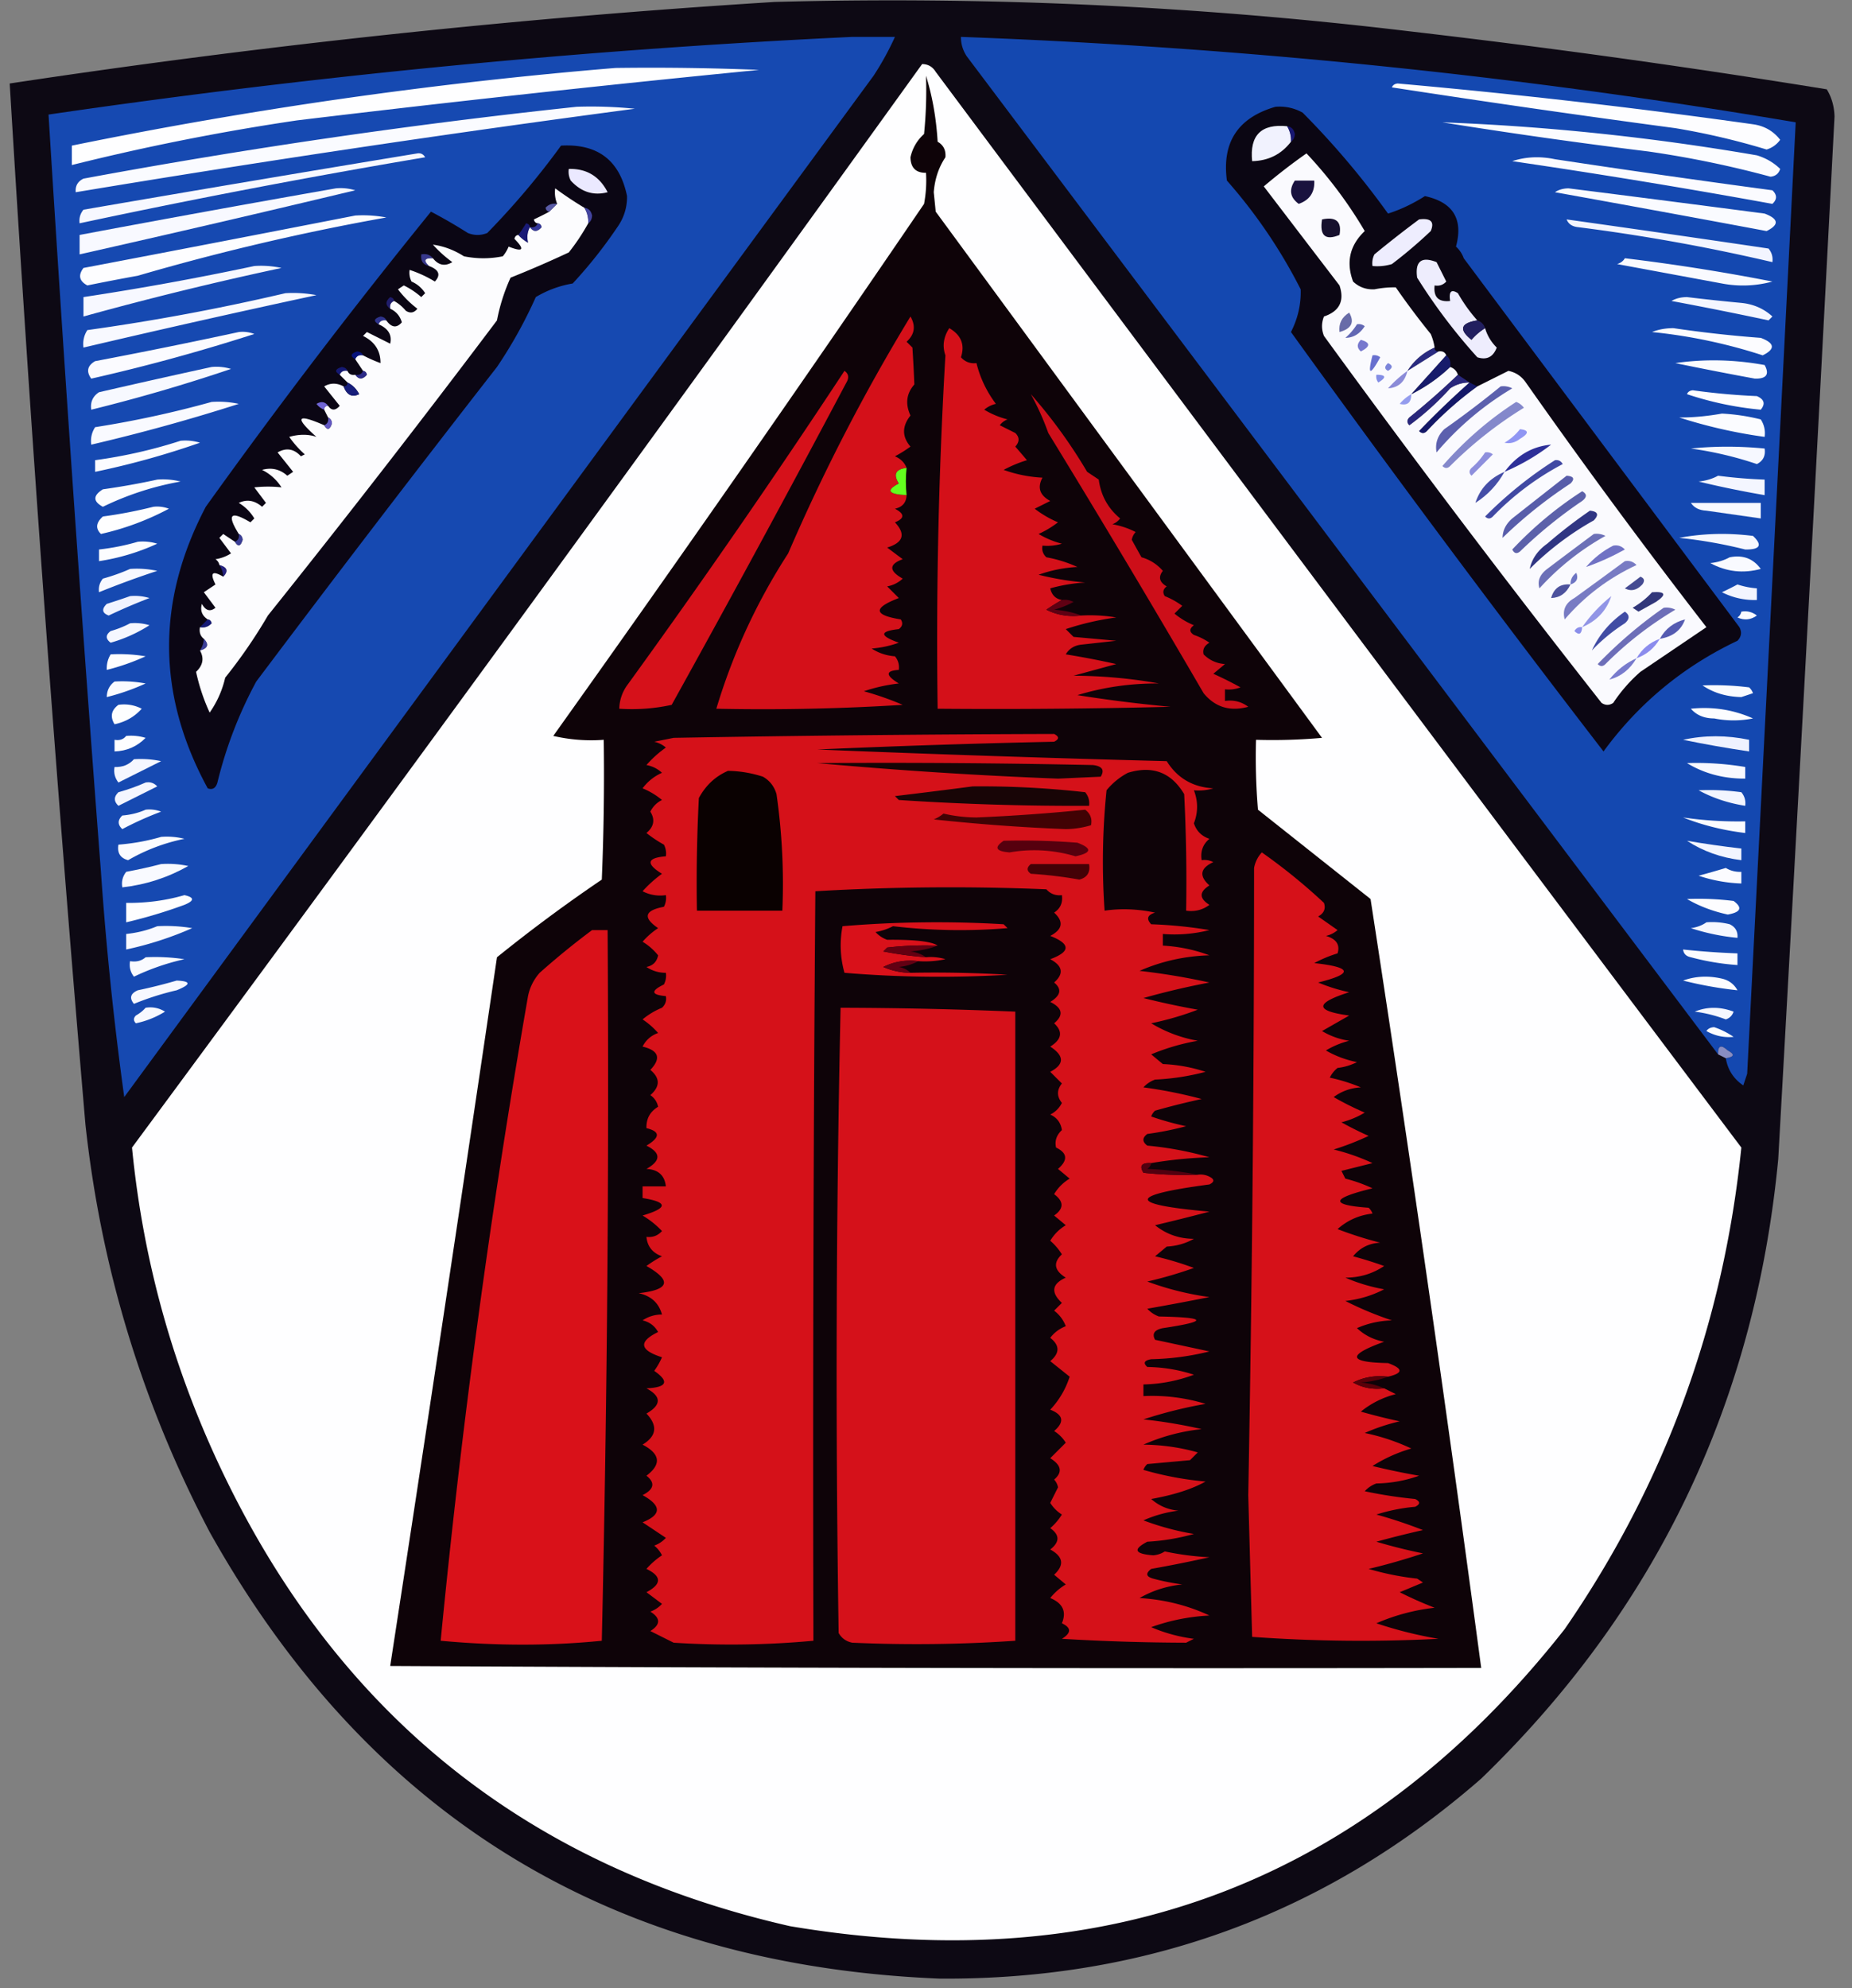 <svg xmlns="http://www.w3.org/2000/svg" width="477" height="512" style="shape-rendering:geometricPrecision;text-rendering:geometricPrecision;image-rendering:optimizeQuality;fill-rule:evenodd;clip-rule:evenodd"><rect width="100%" height="100%" fill="#808080" stroke="none"/><path style="opacity:1" fill="#0d0914" d="M199.5.5a1118.178 1118.178 0 0 1 163 7.5 2396.51 2396.51 0 0 1 108 15c1.252 2.041 1.919 4.375 2 7A63317.769 63317.769 0 0 1 458 298.5c-6.019 62.831-31.519 115.997-76.5 159.5-39.774 34.71-86.274 51.877-139.5 51.5-84.354-3.437-147.02-41.77-188-115-17.312-32.938-27.978-67.938-32-105a10642.684 10642.684 0 0 1-19.5-268 2256.979 2256.979 0 0 1 197-21z"/><path style="opacity:1" fill="#1649b1" d="M219.5 9.5h11a73.353 73.353 0 0 1-5.5 10l-193 263a853.589 853.589 0 0 1-6-58 13406.286 13406.286 0 0 1-13.5-195 2131.262 2131.262 0 0 1 207-20z"/><path style="opacity:1" fill="#1448b0" d="M444.5 272.5c2.205-.346 2.372-1.013.5-2-1.726-1.598-2.559-1.265-2.5 1A714967.792 714967.792 0 0 1 249 14.5c-1.009-1.525-1.509-3.192-1.5-5a1654.616 1654.616 0 0 1 215 22c-4.151 81.664-8.317 163.33-12.5 245l-1 3c-2.519-1.711-4.019-4.045-4.5-7z"/><path style="opacity:1" fill="#fefeff" d="M237.5 16.5c1.517.01 2.684.677 3.5 2a83566.856 83566.856 0 0 0 207.5 277c-4.628 45.401-19.795 86.734-45.5 124-51.009 64.797-117.509 90.297-199.5 76.5C136.481 480.75 87.98 442.25 58 380.5c-13.094-26.943-21.094-55.276-24-85a27046.464 27046.464 0 0 0 203.5-279zM158.5 17.5c12.338-.166 24.671 0 37 .5a5407.168 5407.168 0 0 0-119 13 602.133 602.133 0 0 0-58 11.5v-5a1188.351 1188.351 0 0 1 140-20z"/><path style="opacity:1" fill="#0e0308" d="M238.5 19.5c1.637 5.274 2.637 10.94 3 17 1.491.848 2.158 2.181 2 4-1.739 2.61-2.739 5.61-3 9l.5 5L340.5 190c-5.657.499-11.324.666-17 .5-.166 6.009.001 12.009.5 18l29 23a10092.505 10092.505 0 0 1 28.5 198c-93.667.167-187.334 0-281-.5A29944.74 29944.74 0 0 0 128 246.5a399.943 399.943 0 0 1 27-20c.5-11.995.667-23.995.5-36a43.117 43.117 0 0 1-13-1 7697.363 7697.363 0 0 0 95.5-137c.497-2.646.664-5.313.5-8-2.621.023-3.955-1.31-4-4 .53-2.365 1.697-4.365 3.5-6 .499-4.989.666-9.989.5-15z"/><path style="opacity:1" fill="#fdfdff" d="M358.5 22.5c.235-.597.735-.93 1.5-1A1799.237 1799.237 0 0 1 451.5 32c2.92.408 5.254 1.742 7 4-.899 1.236-2.066 2.07-3.5 2.5a185.598 185.598 0 0 0-23.5-5.5 3639.616 3639.616 0 0 1-73-10.5z"/><path style="opacity:1" fill="#fafbff" d="M148.5 27.5c5.011-.166 10.011 0 15 .5a4406.761 4406.761 0 0 0-144 21.5c-.14-1.624.527-2.79 2-3.5a1665.188 1665.188 0 0 1 127-18.5z"/><path style="opacity:1" fill="#0b0613" d="M328.5 27.5c2.489-.202 4.823.298 7 1.5a214.327 214.327 0 0 1 22 26c3.235-1.03 6.401-2.53 9.5-4.5 7.253 1.575 9.919 5.908 8 13a7.292 7.292 0 0 1 2 3 210563.27 210563.27 0 0 0 71 95c.684 1.284.517 2.451-.5 3.5-13.93 6.6-25.43 16.1-34.5 28.5a4224.847 4224.847 0 0 1-80.5-108c1.787-3.511 2.621-7.178 2.5-11a133.797 133.797 0 0 0-19-28c-1.313-9.866 2.853-16.2 12.5-19z"/><path style="opacity:1" fill="#fbfcff" d="M371.5 31.5c26.979 1.015 53.979 3.848 81 8.5 2.347.712 4.347 1.879 6 3.5-.387 1.22-1.22 1.886-2.5 2a263.986 263.986 0 0 0-31.5-6.5 1447.514 1447.514 0 0 1-53-7.5z"/><path style="opacity:1" fill="#f1f2fe" d="M331.5 32.5c.734 1.208 1.067 2.541 1 4-2.483 3.241-5.816 4.908-10 5-.667-6.667 2.333-9.667 9-9z"/><path style="opacity:.541" fill="#2426c2" d="M331.5 32.5c1.086.12 1.753.787 2 2-.043.916-.376 1.583-1 2 .067-1.459-.266-2.792-1-4z"/><path style="opacity:1" fill="#0b0614" d="M144.5 37.5c9.453-.54 15.12 3.793 17 13 .034 2.933-.799 5.6-2.5 8A119.853 119.853 0 0 1 147.5 73a27.188 27.188 0 0 0-9.5 3.5 117.971 117.971 0 0 1-10 18 5745.209 5745.209 0 0 0-62 81 108.455 108.455 0 0 0-10 26c-.423 1.456-1.256 1.956-2.5 1.5-13.096-24.034-13.262-48.2-.5-72.5a1595.917 1595.917 0 0 1 58-76 133.86 133.86 0 0 1 9.5 5.5c1.667.667 3.333.667 5 0a201.205 201.205 0 0 0 19-22.5z"/><path style="opacity:1" fill="#fafafe" d="M369.5 89.5c-2.932 1.3-5.266 3.3-7 6 2.675-1.67 5.341-3.337 8-5 .992-.172 1.658.162 2 1a2744.64 2744.64 0 0 1-9 10 41.16 41.16 0 0 0 10-7c1 .333 1.667 1 2 2a197.79 197.79 0 0 1-12.5 11c-.667.667-.667 1.333 0 2a70.588 70.588 0 0 0 10.5-9.5c1.525-1.009 3.192-1.509 5-1.5a224.346 224.346 0 0 0-13 12.5c.667.667 1.333.667 2 0 4.03-4.321 8.363-8.154 13-11.5l8-4c1.883.376 3.383 1.376 4.5 3a1691.95 1691.95 0 0 0 46.5 63l-17 11.5a39.806 39.806 0 0 0-7 8c-1 .667-2 .667-3 0A3153.51 3153.51 0 0 1 341 86.5c-.667-1.667-.667-3.333 0-5 4.001-1.348 5.334-4.015 4-8-6.525-8.52-13.025-17.02-19.5-25.5a149.966 149.966 0 0 1 11-8.5 112.217 112.217 0 0 1 15 20c-3.857 3.665-4.857 7.998-3 13 1.521 1.437 3.355 2.104 5.5 2 1.896-.37 3.729-.537 5.5-.5 2.87 4.141 5.87 8.141 9 12a14.102 14.102 0 0 1 1 3.5z"/><path style="opacity:1" fill="#fbfbff" d="M389.5 41.5c3.476-1.143 7.142-1.31 11-.5a3223.754 3223.754 0 0 0 56 8c1.231 1.183 1.231 2.35 0 3.5a1960.12 1960.12 0 0 0-67-11z"/><path style="opacity:1" fill="#f7f8ff" d="M107.5 39.5c.876-.13 1.543.203 2 1a2093.898 2093.898 0 0 0-89 17c-.17-1.322.163-2.489 1-3.5 28.776-4.962 57.443-9.796 86-14.5z"/><path style="opacity:1" fill="#ebe9ff" d="M146.5 43.5c4.56-.117 7.894 1.883 10 6-3.643.949-6.81-.051-9.5-3a4.934 4.934 0 0 1-.5-3z"/><path style="opacity:1" fill="#19123e" d="M333.5 46.5h5c.165 3.004-1.168 5.004-4 6-2.239-1.633-2.572-3.633-1-6z"/><path style="opacity:1" fill="#fcfcfe" d="M150.5 53.5c.734 1.208 1.067 2.541 1 4a54.199 54.199 0 0 1-5 7.5 273.959 273.959 0 0 1-15 6.5 48.43 48.43 0 0 0-3.5 11 3231.36 3231.36 0 0 1-59 76 131.755 131.755 0 0 1-11 16 25.473 25.473 0 0 1-4 9 50.44 50.44 0 0 1-3.5-10.5c1.786-1.683 2.119-3.516 1-5.5 2.052-.553 2.385-1.553 1-3-.904-.709-1.237-1.709-1-3 1.175.219 2.175-.114 3-1-.124-.607-.457-.94-1-1-1.484-.973-1.984-2.307-1.5-4 .965 1.76 2.132 2.094 3.5 1l-3-4 3-2c-1.504-3.006-.837-3.672 2-2 1.385-1.447 1.052-2.447-1-3-.11-.617-.444-1.117-1-1.5a10.256 10.256 0 0 0 4-1.5l-3-4 1-1c1.018.693 2.018 1.359 3 2 .802 1.385 1.469 1.218 2-.5-.07-.765-.403-1.265-1-1.5-3.146-5.07-2.146-6.07 3-3l1-1c-1-1.667-2.333-3-4-4 2.088-.989 4.088-.656 6 1l1-1-3-4c2.413-.254 4.746-.254 7 0a12.374 12.374 0 0 0-5-4.5c2.438-.682 4.605-.182 6.5 1.5l1.5-1-4-5c2.224-1.28 4.224-.947 6 1l1-.5a25.501 25.501 0 0 1-4-4.5c2.558-.725 4.892-.725 7 0-5.729-5.095-5.062-6.095 2-3 .802 1.385 1.469 1.218 2-.5-.07-.765-.403-1.265-1-1.5l-1-2c0-.667.333-1 1-1 .886 1.276 1.886 1.276 3 0l-4-5c1.595-.934 3.261-.934 5 0 .822 2.228 2.155 2.895 4 2-.688-1.355-1.688-2.355-3-3l-2-2c.342-.838 1.008-1.172 2-1 .342.838 1.008 1.172 2 1 .886 1.276 1.886 1.276 3 0-.124-.607-.457-.94-1-1l-2-3c.342-.838 1.008-1.172 2-1a36.213 36.213 0 0 0 4.5 2c.027-3.171-1.473-5.504-4.5-7l1-1 6 3c.516-2.233-.484-3.9-3-5 .342-.838 1.008-1.172 2-1 1.329 1.877 2.662 2.044 4 .5-.478-1.642-1.478-2.81-3-3.5-.172-.992.162-1.658 1-2a10.51 10.51 0 0 1 3 2.5c1.135.75 2.135.583 3-.5a25.962 25.962 0 0 1-5-5l1.5-1a19.933 19.933 0 0 1 4.5 3l1-1c-.847-1.345-2.013-2.345-3.5-3a4.934 4.934 0 0 1-.5-3 30.748 30.748 0 0 1 6.5 3c1.585-1.701 1.085-3.035-1.5-4-1.531-1.424-1.198-2.091 1-2 1.436 1.819 3.103 2.152 5 1a31.83 31.83 0 0 1-5-4.5c2.775.374 5.442 1.374 8 3 3.333.667 6.667.667 10 0a9.457 9.457 0 0 0 1.5-2.5c3.757 1.482 4.257.816 1.5-2 .124-.607.457-.94 1-1 .672.767 1.505 1.434 2.5 2-.331-1.519-.164-2.852.5-4 .886 1.276 1.886 1.276 3 0-.124-.607-.457-.94-1-1-.543-.06-.876-.393-1-1a70.915 70.915 0 0 0 4-2l2-2c-.528-1.347-.695-2.68-.5-4a94.537 94.537 0 0 0 7.5 5z"/><path style="opacity:1" fill="#f8f9ff" d="M86.5 48.5c1.7-.16 3.366.007 5 .5a5500.468 5500.468 0 0 1-71 16.5v-5a5550.217 5550.217 0 0 1 66-12z"/><path style="opacity:1" fill="#fafbff" d="M400.5 49.5c.949-.652 2.115-.986 3.5-1a10445.22 10445.22 0 0 1 50.5 6.5c3.632 1.373 3.799 2.873.5 4.5a7776.57 7776.57 0 0 0-54.5-10z"/><path style="opacity:.678" fill="#7e83ee" d="m143.5 52.5-2 2c-.543-.06-.876-.393-1-1 .825-.886 1.825-1.219 3-1z"/><path style="opacity:1" fill="#fdfdff" d="M91.5 55.5a32.437 32.437 0 0 1 8 .5 612.074 612.074 0 0 0-64 15c-4.358.788-8.69 1.622-13 2.5-2.096-1.12-2.43-2.62-1-4.5a14234.32 14234.32 0 0 0 70-13.5z"/><path style="opacity:.678" fill="#5e62e2" d="M150.5 53.5c1.086.12 1.753.787 2 2-.043.916-.376 1.583-1 2 .067-1.459-.266-2.792-1-4z"/><path style="opacity:1" fill="#16102d" d="M340.5 56.5c3.638-.763 5.138.57 4.5 4-3.669 1.51-5.169.176-4.5-4z"/><path style="opacity:1" fill="#eeedfe" d="M365.5 56.5c3.023-.395 4.023.605 3 3a120.659 120.659 0 0 1-10 8.5c-1.634.493-3.301.66-5 .5a4.934 4.934 0 0 1 .5-3c3.812-3.14 7.645-6.14 11.5-9z"/><path style="opacity:.635" fill="#4c54e4" d="M138.5 57.5c.543.06.876.393 1 1-1.114 1.276-2.114 1.276-3 0 .992.172 1.658-.162 2-1z"/><path style="opacity:1" fill="#f3f5ff" d="M403.5 56.5a7058.418 7058.418 0 0 1 52 7.5c.837 1.011 1.17 2.178 1 3.5a490.284 490.284 0 0 0-50-9c-1.53-.14-2.53-.806-3-2z"/><path style="opacity:.584" fill="#232abd" d="M136.5 58.5c-.664 1.148-.831 2.481-.5 4-.995-.566-1.828-1.233-2.5-2a44.293 44.293 0 0 0 2-3c.607.124.94.457 1 1z"/><path style="opacity:.635" fill="#5256d2" d="M111.5 66.5c-2.198-.091-2.531.576-1 2-1.548-.321-2.215-1.321-2-3 1.291-.237 2.291.096 3 1z"/><path style="opacity:1" fill="#f9faff" d="M418.5 66.5a522.96 522.96 0 0 1 38 6 28.725 28.725 0 0 1-13 .5l-27-5c.916-.278 1.582-.778 2-1.5z"/><path style="opacity:1" fill="#f7f8ff" d="M65.5 68.5c2.357-.163 4.69.003 7 .5a880.092 880.092 0 0 0-51 12.5v-5a754.272 754.272 0 0 0 44-8z"/><path style="opacity:1" fill="#f8f9ff" d="M73.5 75.5a32.437 32.437 0 0 1 8 .5 3204.628 3204.628 0 0 0-60 13.5c-.213-1.644.12-3.144 1-4.5a564.878 564.878 0 0 0 51-9.5z"/><path style="opacity:1" fill="#eeedfd" d="M380.5 82.5c-4.313.7-4.813 2.367-1.5 5a14.694 14.694 0 0 1 3.5-3c.548 1.894 1.548 3.56 3 5-.927 2.446-2.594 3.279-5 2.5A146.087 146.087 0 0 1 365 71.5c-.581-4.206 1.086-5.54 5-4l2.5 5c-.825.886-1.825 1.219-3 1-.333 3 1 4.333 4 4-.381-2.442.286-3.109 2-2a39.718 39.718 0 0 0 5 7z"/><path style="opacity:.627" fill="#2e2ca0" d="M101.5 77.5c-.838.342-1.172 1.008-1 2-1.276-.886-1.276-1.886 0-3 .607.124.94.457 1 1z"/><path style="opacity:1" fill="#f4f6ff" d="M430.5 77.5c1.122-.656 2.455-.99 4-1a498.21 498.21 0 0 0 14 1.5c3.136.315 5.803 1.482 8 3.5l-1 1a1003.023 1003.023 0 0 0-25-5z"/><path style="opacity:.584" fill="#4755e2" d="M99.5 82.5c-.992-.172-1.658.162-2 1-1.385-.802-1.218-1.469.5-2 .765.07 1.265.403 1.5 1z"/><path style="opacity:.741" fill="#353a8a" d="M347.5 80.5c1.435 2.472.601 4.138-2.5 5-.249-2.168.584-3.835 2.5-5z"/><path style="opacity:.675" fill="#1a2290" d="M349.5 83.5a2.427 2.427 0 0 1 2 .5c-1.266 1.983-2.932 2.983-5 3a14.696 14.696 0 0 0 3-3.5z"/><path style="opacity:1" fill="#221f5f" d="M380.5 82.5c1 .333 1.667 1 2 2a14.694 14.694 0 0 0-3.5 3c-3.313-2.633-2.813-4.3 1.5-5z"/><path style="opacity:1" fill="#d41019" d="M233.5 120.5c-2.817.301-3.484 1.634-2 4-3.422 1.78-2.756 2.78 2 3-.074 1.911-1.074 3.078-3 3.5 2.528 1.316 2.528 2.483 0 3.5 2.838 3.051 2.171 5.218-2 6.5l4 3c-3.582 1.316-3.582 2.983 0 5-1.123 1.044-2.456 1.71-4 2l3 3c-6.7 2.552-6.533 4.385.5 5.5.617.949.451 1.782-.5 2.5-5.018.544-5.018 1.711 0 3.5a26.724 26.724 0 0 1-7 1.5c1.785 1.163 3.785 1.83 6 2 .837 1.011 1.17 2.178 1 3.5-3.47.21-3.47 1.377 0 3.5a43.073 43.073 0 0 0-9 2 78.511 78.511 0 0 1 10 3.5 576.95 576.95 0 0 1-48 1c4.246-14.162 10.412-27.495 18.5-40a493.93 493.93 0 0 1 31.5-61c1.41 2.45 1.076 4.616-1 6.5l1.5 1.5c.215 3.303.382 6.47.5 9.5-2.048 2.328-2.382 4.995-1 8-2.199 2.78-2.199 5.447 0 8a32.065 32.065 0 0 1-4 2.5c1.493.641 2.493 1.641 3 3zM273.5 154.5a51.22 51.22 0 0 0-4 2.5c2.778 1.392 5.778 1.892 9 1.5a40.914 40.914 0 0 1 9 .5 70.181 70.181 0 0 0-13 3l2 2 11 1-9 1c-1.786.196-3.119 1.029-4 2.5 4.37.703 8.704 1.536 13 2.5l-11 3c7.5.035 14.834.702 22 2-7.243-.057-14.243.943-21 3a371.222 371.222 0 0 0 24 3c-19.997.5-39.997.667-60 .5-.427-30.392.239-60.726 2-91-.833-2.381-.5-4.714 1-7 3.06 1.778 4.06 4.278 3 7.5 1.063 1.188 2.397 1.688 4 1.5.932 3.79 2.599 7.29 5 10.5a6.802 6.802 0 0 0-3 1.5 22.226 22.226 0 0 0 6 2.5 4.457 4.457 0 0 0-2 1.5l4 2c1.115 1.098 1.115 2.265 0 3.5a604.676 604.676 0 0 1 3 3.5 32.448 32.448 0 0 0-6 2.5 34.78 34.78 0 0 0 10 2c-1.376 2.54-.71 4.54 2 6l-4 2a26.948 26.948 0 0 0 6 3.5 25.866 25.866 0 0 1-5 3 22.226 22.226 0 0 0 6 2.5 12.93 12.93 0 0 1-5 .5c-.219 1.175.114 2.175 1 3a34.007 34.007 0 0 1 8 2.5 34.78 34.78 0 0 0-10 2 74.513 74.513 0 0 0 12 2 42.769 42.769 0 0 0-9 1.5c.379 1.713 1.379 2.713 3 3z"/><path style="opacity:1" fill="#fcfcff" d="M425.5 85.5c1.634-.661 3.467-.994 5.5-1a311.638 311.638 0 0 0 22.5 2.5c3.632 1.373 3.799 2.873.5 4.5a135.937 135.937 0 0 0-28.5-6z"/><path style="opacity:1" fill="#fbfbff" d="M61.5 85.5a8.434 8.434 0 0 1 4 .5 486.875 486.875 0 0 1-42 11.5c-1.33-1.847-.997-3.347 1-4.5a1512.54 1512.54 0 0 0 37-7.5z"/><path style="opacity:.675" fill="#393ab6" d="M350.5 87.5c2.512.716 2.512 1.716 0 3-1.062-.925-1.062-1.925 0-3z"/><path style="opacity:.541" fill="#454bde" d="M369.5 89.5c0 .667.333 1 1 1-2.659 1.663-5.325 3.33-8 5 1.734-2.7 4.068-4.7 7-6z"/><path style="opacity:.502" fill="#0521e2" d="M93.5 91.5c-.992-.172-1.658.162-2 1-1.385-.802-1.218-1.469.5-2 .765.07 1.265.403 1.5 1z"/><path style="opacity:1" fill="#fbfcff" d="M431.5 93.5c7.524-1.09 15.19-.924 23 .5 1.298 2.395.465 3.562-2.5 3.5a915.652 915.652 0 0 1-20.5-4z"/><path style="opacity:.675" fill="#232fb7" d="M353.5 91.5a2.427 2.427 0 0 1 2 .5c-2.648 4.832-3.315 4.666-2-.5z"/><path style="opacity:1" fill="#f7f9ff" d="M54.5 94.5c1.7-.16 3.366.007 5 .5a444.144 444.144 0 0 1-36 10.5c-.273-1.951.393-3.451 2-4.5a2483.25 2483.25 0 0 1 29-6.5z"/><path style="opacity:.541" fill="#1222ba" d="M357.5 93.5c1.273.577 1.273 1.243 0 2-.963-.47-.963-1.136 0-2z"/><path style="opacity:.541" fill="#1f29c5" d="M89.5 95.5c-.992-.172-1.658.162-2 1-1.385-.802-1.218-1.469.5-2 .765.07 1.265.403 1.5 1z"/><path style="opacity:1" fill="#d6111a" d="M217.5 95.5c1.073.75 1.24 1.75.5 3a4994.155 4994.155 0 0 1-45 83c-4.401.967-8.901 1.3-13.5 1a10.776 10.776 0 0 1 2-6 2197.28 2197.28 0 0 0 56-81z"/><path style="opacity:.584" fill="#4345da" d="M93.5 95.5c.543.06.876.393 1 1-1.114 1.276-2.114 1.276-3 0 .992.172 1.658-.162 2-1z"/><path style="opacity:.541" fill="#1e31cf" d="M354.5 96.5c2.501.01 2.668.678.5 2a2.429 2.429 0 0 1-.5-2z"/><path style="opacity:.808" fill="#1b2180" d="M372.5 91.5c.904.709 1.237 1.709 1 3a41.16 41.16 0 0 1-10 7 2744.64 2744.64 0 0 0 9-10z"/><path style="opacity:.894" fill="#192187" d="M89.5 98.5c1.312.645 2.312 1.645 3 3-1.845.895-3.178.228-4-2 .667 0 1-.333 1-1z"/><path style="opacity:.541" fill="#2e2eb8" d="M362.5 95.5c-.648 2.823-2.314 4.323-5 4.5a31.418 31.418 0 0 1 5-4.5z"/><path style="opacity:1" fill="#fefeff" d="M434.5 101.5c.235-.597.735-.93 1.5-1a171.862 171.862 0 0 0 16.5 1.5c1.905.826 2.239 1.993 1 3.5a84.296 84.296 0 0 1-19-4z"/><path style="opacity:.997" fill="#cd0e19" d="M265.5 101.5a130.454 130.454 0 0 1 14.5 20l3 2c.531 4.062 2.364 7.396 5.5 10a4.457 4.457 0 0 1-2 1.5 20.64 20.64 0 0 1 6 2 3.943 3.943 0 0 0-1 2c.817 1.49 1.65 2.99 2.5 4.5a11.142 11.142 0 0 1 5.5 3.5c-1.227 1.587-.894 2.921 1 4-.951.718-1.117 1.551-.5 2.5a20.532 20.532 0 0 1 4.5 2.5l-2 2a18.924 18.924 0 0 0 5 3c-1.211.893-1.211 1.726 0 2.5a15.69 15.69 0 0 1 4 2c-1.311.758-1.811 1.758-1.5 3 1.491 1.504 3.324 2.337 5.5 2.5l-3 2.5a90.622 90.622 0 0 1 7 3.5 8.43 8.43 0 0 1-4 .5v3c2.25-.319 4.25.181 6 1.5-4.698 1.279-8.531.112-11.5-3.5a3491.783 3491.783 0 0 0-40-67 68.206 68.206 0 0 0-4.5-10z"/><path style="opacity:1" fill="#f9faff" d="M54.5 103.5c2.357-.163 4.69.003 7 .5a488.213 488.213 0 0 1-38 10.5c-.213-1.644.12-3.144 1-4.5a265.287 265.287 0 0 0 30-6.5z"/><path style="opacity:.914" fill="#796de6" d="M84.5 104.5c-.667 0-1 .333-1 1-.79-.283-1.456-.783-2-1.5 1.25-.74 2.25-.573 3 .5z"/><path style="opacity:.635" fill="#5a67e5" d="M363.5 101.5c-.011 2.186-1.011 3.019-3 2.5a10.515 10.515 0 0 1 3-2.5z"/><path style="opacity:.675" fill="#3738af" d="m375.5 96.5 3 2c-1.808-.009-3.475.491-5 1.5a70.588 70.588 0 0 1-10.5 9.5c-.667-.667-.667-1.333 0-2a197.79 197.79 0 0 0 12.5-11z"/><path style="opacity:.541" fill="#1d27b0" d="m378.5 98.5 2 1c-4.637 3.346-8.97 7.179-13 11.5-.667.667-1.333.667-2 0a224.346 224.346 0 0 1 13-12.5z"/><path style="opacity:1" fill="#fbfcff" d="M432.5 107.5c3.446.024 7.112-.31 11-1 3.382.176 6.715.676 10 1.5.88 1.356 1.214 2.856 1 4.5a128.373 128.373 0 0 1-22-5z"/><path style="opacity:.773" fill="#7b70f3" d="M84.5 107.5c.597.235.93.735 1 1.5-.531 1.718-1.198 1.885-2 .5.838-.342 1.172-1.008 1-2z"/><path style="opacity:.741" fill="#252a92" d="M386.5 99.5a4.932 4.932 0 0 1 3 .5 77.063 77.063 0 0 0-19.5 16.5c-.418-2.288.249-4.288 2-6a250.729 250.729 0 0 0 14.5-11z"/><path style="opacity:1" fill="#fcfcff" d="M46.5 113.5c1.7-.16 3.366.006 5 .5a213.232 213.232 0 0 1-27 7.5v-3c7.567-1.034 14.9-2.7 22-5z"/><path style="opacity:.584" fill="#454feb" d="M391.5 110.5c2.342.275 2.342 1.108 0 2.5-1.259.982-2.592 1.315-4 1 1.593-.949 2.926-2.115 4-3.5z"/><path style="opacity:.584" fill="#3137a7" d="M390.5 103.5c.789.283 1.456.783 2 1.5a103.68 103.68 0 0 0-19 15c-.667.667-1.333.667-2 0 5.589-6.427 11.922-11.927 19-16.5z"/><path style="opacity:1" fill="#f6f8ff" d="M435.5 115.5c6.155-.636 12.489-.636 19 0 .278 1.846-.389 3.18-2 4a92.552 92.552 0 0 0-17-4z"/><path style="opacity:1" fill="#2e3099" d="M387.5 121.5c3.16-4.239 7.16-6.572 12-7a54.408 54.408 0 0 1-12 7z"/><path style="opacity:.541" fill="#3235c1" d="M382.5 116.5a2.428 2.428 0 0 1 2 .5l-5.5 5.5c-.667-.667-.667-1.333 0-2a19.552 19.552 0 0 0 3.5-4z"/><path style="opacity:1" fill="#fcfdff" d="M40.5 123.5a18.452 18.452 0 0 1 6 .5 76.05 76.05 0 0 0-20 6.5c-2.579-1.388-2.579-2.888 0-4.5 4.836-.68 9.503-1.514 14-2.5z"/><path style="opacity:.808" fill="#151f8d" d="M400.5 118.5c.876-.131 1.543.202 2 1a70.96 70.96 0 0 0-18 13.5c-.667.667-1.333.667-2 0 5.557-5.582 11.557-10.416 18-14.5z"/><path style="opacity:1" fill="#f4f6ff" d="M442.5 122.5c3.981.521 7.981.854 12 1v4a256.305 256.305 0 0 1-17-3.5c1.882-.198 3.548-.698 5-1.5z"/><path style="opacity:.808" fill="#1b2592" d="M387.5 121.5c-1.816 3.29-4.316 5.956-7.5 8 1.196-3.702 3.696-6.369 7.5-8z"/><path style="opacity:.996" fill="#64ff1f" d="M233.5 120.5c-.245 2.245-.245 4.578 0 7-4.756-.22-5.422-1.22-2-3-1.484-2.366-.817-3.699 2-4z"/><path style="opacity:.741" fill="#20268d" d="M403.5 122.5c1.837.139 2.17.806 1 2a117.247 117.247 0 0 0-17.5 14c.027-1.917.861-3.584 2.5-5 4.71-3.721 9.376-7.388 14-11z"/><path style="opacity:1" fill="#f7f9ff" d="M435.5 129.5h18v4l-14-2c-1.833-.085-3.166-.752-4-2z"/><path style="opacity:1" fill="#fefeff" d="M39.5 130.5a8.43 8.43 0 0 1 4 .5 69.32 69.32 0 0 1-17.5 6.5c-1.452-1.407-1.285-2.907.5-4.5a117.215 117.215 0 0 0 13-2.5z"/><path style="opacity:.741" fill="#252c8d" d="M407.5 126.5c1.274.689 1.274 1.523 0 2.5a117.72 117.72 0 0 0-16 13c-.832.688-1.498.521-2-.5 5.435-5.777 11.435-10.777 18-15z"/><path style="opacity:.894" fill="#192074" d="M409.5 131.5c2.049.206 2.383 1.039 1 2.5a75.128 75.128 0 0 0-16.5 12.5c.546-2.593 2.046-4.76 4.5-6.5a125.806 125.806 0 0 1 11-8.5z"/><path style="opacity:1" fill="#f7f8ff" d="M432.5 138.5c6.153-1.153 12.486-1.32 19-.5 2.511 2.379 1.844 3.545-2 3.5a120.211 120.211 0 0 0-17-3z"/><path style="opacity:1" fill="#fcfdff" d="M35.5 139.5c1.7-.16 3.366.006 5 .5a55.58 55.58 0 0 1-15 4.5v-3c3.51-.399 6.844-1.066 10-2z"/><path style="opacity:.635" fill="#555edf" d="M61.5 137.5c.597.235.93.735 1 1.5-.531 1.718-1.198 1.885-2 .5.838-.342 1.172-1.008 1-2z"/><path style="opacity:.675" fill="#2f32a7" d="M415.5 140.5c1.175-.219 2.175.114 3 1-3.349 1.849-6.682 3.349-10 4.5 2.04-2.336 4.373-4.169 7-5.5z"/><path style="opacity:1" fill="#f9faff" d="M445.5 143.5c3.408-.672 6.075.328 8 3-4.549 1.231-8.882.731-13-1.5 1.882-.198 3.548-.698 5-1.5z"/><path style="opacity:1" fill="#f7f8ff" d="M33.5 146.5c2.357-.163 4.69.003 7 .5a239.065 239.065 0 0 0-15 5.5c-.17-1.322.163-2.489 1-3.5 2.504-.698 4.837-1.531 7-2.5z"/><path style="opacity:.502" fill="#4240ea" d="M56.5 145.5c2.052.553 2.385 1.553 1 3a5.728 5.728 0 0 0-1-3z"/><path style="opacity:.627" fill="#191f8c" d="M410.5 137.5a4.934 4.934 0 0 1 3 .5 66.767 66.767 0 0 0-17 13.5c-.589-1.873.078-3.54 2-5 4.042-3.056 8.042-6.056 12-9z"/><path style="opacity:.627" fill="#1c27a0" d="M404.5 150.5c-.039-1.256.461-2.256 1.5-3 .585 1.498.085 2.498-1.5 3z"/><path style="opacity:.808" fill="#1b2278" d="M422.5 148.5c1.025.397 1.192 1.063.5 2-1.439 1.514-2.939 1.847-4.5 1a173.55 173.55 0 0 0 4-3z"/><path style="opacity:.808" fill="#242a86" d="M404.5 150.5c-1.062 2.257-2.728 3.423-5 3.5.719-2.556 2.386-3.723 5-3.5z"/><path style="opacity:1" fill="#f3f5ff" d="M447.5 150.5a20.69 20.69 0 0 0 5 1v3a18.346 18.346 0 0 1-9-2 71.254 71.254 0 0 0 4-2z"/><path style="opacity:1" fill="#f1f3ff" d="M33.5 153.5c1.7-.16 3.366.006 5 .5a145.357 145.357 0 0 0-10.5 4.5c-1.713-.637-1.88-1.637-.5-3 2.13-.669 4.13-1.335 6-2z"/><path style="opacity:.627" fill="#2b30a0" d="M418.5 144.5c1.175-.219 2.175.114 3 1-7.19 3.342-13.356 8.008-18.5 14-.63-2.403.203-4.237 2.5-5.5 4.401-3.188 8.734-6.355 13-9.5z"/><path style="opacity:.894" fill="#1b216a" d="M425.5 152.5c3.499-.241 3.832.592 1 2.5-1.51.85-3.01 1.683-4.5 2.5l-1.5-1c1.919-1.112 3.586-2.446 5-4z"/><path style="opacity:.996" fill="#600014" d="M273.5 154.5a4.934 4.934 0 0 1 3 .5 22.981 22.981 0 0 1-5 2c2.536.186 4.869.686 7 1.5-3.222.392-6.222-.108-9-1.5a51.22 51.22 0 0 1 4-2.5z"/><path style="opacity:.584" fill="#484ed5" d="M407.5 161.5c2.083-2.98 4.583-5.647 7.5-8-1.196 3.702-3.696 6.369-7.5 8z"/><path style="opacity:1" fill="#f9faff" d="M448.5 157.5c1.478-.262 2.811.071 4 1-1.574 1.131-3.241 1.298-5 .5.556-.383.889-.883 1-1.5z"/><path style="opacity:1" fill="#f5f7ff" d="M33.5 160.5c1.7-.16 3.366.006 5 .5a37.652 37.652 0 0 1-10 4.5c-1.333-1-1.333-2 0-3 1.836-.528 3.503-1.194 5-2z"/><path style="opacity:.627" fill="#1e27b1" d="M53.5 159.5c.543.06.876.393 1 1-.825.886-1.825 1.219-3 1l2-2z"/><path style="opacity:.808" fill="#15238e" d="M418.5 157.5c1.276.886 1.276 1.886 0 3a44.86 44.86 0 0 0-8.5 7c1.824-4.006 4.657-7.34 8.5-10z"/><path style="opacity:.584" fill="#3b41dc" d="M407.5 161.5c-.139 1.837-.806 2.17-2 1 .457-.798 1.124-1.131 2-1z"/><path style="opacity:.675" fill="#2a2c96" d="M428.5 156.5a4.934 4.934 0 0 1 3 .5 91.143 91.143 0 0 0-18 14c-.667.667-1.333.667-2 0 5.27-5.448 10.937-10.281 17-14.5z"/><path style="opacity:.741" fill="#1b2396" d="M427.5 164.5c1.432-2.597 3.599-4.263 6.5-5-.994 2.793-3.161 4.46-6.5 5z"/><path style="opacity:.635" fill="#5760e5" d="M52.5 164.5c1.385 1.447 1.052 2.447-1 3a5.728 5.728 0 0 0 1-3z"/><path style="opacity:1" fill="#fefeff" d="M28.5 168.5a40.911 40.911 0 0 1 9 .5 57.18 57.18 0 0 1-10 3.5c-.067-1.459.266-2.792 1-4z"/><path style="opacity:.678" fill="#5759e5" d="M427.5 164.5c-1.411 2.414-3.411 4.081-6 5 1.411-2.414 3.411-4.081 6-5z"/><path style="opacity:.627" fill="#2c31b0" d="M421.5 169.5c-1.702 2.895-4.036 4.728-7 5.5 1.941-2.454 4.275-4.287 7-5.5z"/><path style="opacity:1" fill="#fafbff" d="M29.5 175.5a32.462 32.462 0 0 1 8 .5 57.18 57.18 0 0 1-10 3.5c.027-1.699.694-3.033 2-4zM438.5 176.5a72.367 72.367 0 0 1 12 .5c.457.414.791.914 1 1.5l-3 1c-3.846-.087-7.179-1.087-10-3z"/><path style="opacity:1" fill="#fdfeff" d="M30.5 181.5a9.86 9.86 0 0 1 6 1c-1.85 2.072-4.183 3.405-7 4-1.184-1.967-.85-3.634 1-5z"/><path style="opacity:1" fill="#fcfdff" d="M435.5 182.5c5.605-.592 10.939.241 16 2.5a25.238 25.238 0 0 1-10 0c-2.551-.002-4.551-.836-6-2.5z"/><path style="opacity:1" fill="#d51119" d="M296.5 299.5c-2.442-.146-3.109.687-2 2.5 4.655.499 9.321.666 14 .5a4.934 4.934 0 0 1 3 .5c1.333.667 1.333 1.333 0 2-21.149 2.805-21.149 5.138 0 7a535 535 0 0 1-14 3.5c2.894 2.321 6.227 3.488 10 3.5-2.123 1.194-4.457 1.86-7 2l-3 2.5a81.625 81.625 0 0 1 10 3 107.932 107.932 0 0 1-12 3.5 75.548 75.548 0 0 0 16 4 698.046 698.046 0 0 1-16 3 7.293 7.293 0 0 0 3 2c12.457.236 12.791 1.236 1 3-2.179.442-2.845 1.442-2 3l14 3a67.445 67.445 0 0 1-15 2c-1.801.317-2.134.984-1 2 4.187.071 8.187.738 12 2a39.386 39.386 0 0 1-13 2.5v3a46.959 46.959 0 0 1 16 2 115.313 115.313 0 0 0-16 4 126.759 126.759 0 0 1 15 2.5c-5.262.565-10.262 1.898-15 4 4.848.059 9.515.726 14 2l-2 2-11 1a3.647 3.647 0 0 0-1 1.5 84.036 84.036 0 0 0 16 3c-3.438 1.938-8.105 3.438-14 4.5 1.99 1.751 4.323 2.751 7 3a31.783 31.783 0 0 0-9 2.5 69.296 69.296 0 0 0 13 3.5 55.799 55.799 0 0 1-12 2c-3.781 1.968-3.281 3.135 1.5 3.5a6.293 6.293 0 0 0 3-1 73.396 73.396 0 0 0 11.5 1.5 356.424 356.424 0 0 1-15 3c-1.493 1.156-1.326 1.99.5 2.5a59.176 59.176 0 0 0 7.5 1.5c-3.961.404-7.628 1.57-11 3.5 6.408.389 12.408 1.889 18 4.5-5.221.272-10.221 1.272-15 3 3.467 1.498 7.134 2.498 11 3l-2 1a563.759 563.759 0 0 1-32-1c2.457-1.512 2.457-2.846 0-4 1.244-2.988.244-5.155-3-6.5a14.84 14.84 0 0 1 4-3.5l-3-2.5c2.691-2.498 2.358-4.665-1-6.5 2.473-1.925 2.473-3.758 0-5.5a14.972 14.972 0 0 0 3-3.5 9.568 9.568 0 0 1-3-3l2-4a3.943 3.943 0 0 0-1-2c2.215-1.885 1.882-3.718-1-5.5l4-4a9.425 9.425 0 0 0-3-3c2.721-2.345 2.388-4.178-1-5.5a22.184 22.184 0 0 0 5-8.5l-5-4c2.478-2.064 2.478-4.064 0-6 1.018-1.352 2.351-2.352 4-3a8.905 8.905 0 0 0-3-4l2-2c-2.918-2.731-2.585-4.897 1-6.5-2.978-1.848-3.312-3.848-1-6a14.972 14.972 0 0 0-3-3.5c1-1.667 2.333-3 4-4l-3-2.5c2.544-1.775 2.544-3.608 0-5.5 1-1.667 2.333-3 4-4l-3-2.5c2.597-2.262 2.43-4.095-.5-5.5-.393-1.699.107-3.199 1.5-4.5-.277-1.892-1.277-3.225-3-4a6.547 6.547 0 0 0 3-3c-1.333-1.667-1.333-3.333 0-5l-3-3c3.669-1.93 3.669-4.097 0-6.5 2.978-1.848 3.312-3.848 1-6 2.509-2.09 2.175-3.923-1-5.5 2.721-1.651 3.054-3.318 1-5 2.564-2.276 2.23-4.276-1-6 5.265-1.944 5.265-3.944 0-6 3.199-1.679 3.533-3.679 1-6 1.607-1.049 2.273-2.549 2-4.5-1.603.188-2.937-.312-4-1.5a594.564 594.564 0 0 0-59.5.5c-.5 64.332-.667 128.666-.5 193a230.583 230.583 0 0 1-36 .5l-6-3c2.667-1.667 2.667-3.333 0-5a7.293 7.293 0 0 0 3-2l-4-3c3.96-2.089 3.96-4.089 0-6a19.887 19.887 0 0 1 4-3.5 7.248 7.248 0 0 0-2-2.5 7.293 7.293 0 0 0 3-2l-6-4c4.915-1.959 4.915-4.292 0-7 2.974-1.506 3.307-3.172 1-5 3.9-2.951 3.567-5.618-1-8 3.623-2.211 3.956-4.878 1-8 3.884-2.24 3.884-4.407 0-6.5 5.299-.24 5.965-1.74 2-4.5a18.08 18.08 0 0 0 2-3.5c-5.778-1.837-6.111-4.004-1-6.5-.876-1.585-2.209-2.585-4-3 1.525-1.009 3.192-1.509 5-1.5-.808-2.97-2.808-4.803-6-5.5 7.958-.881 8.625-3.214 2-7a32.065 32.065 0 0 1 4-2.5c-2.431-.86-3.764-2.527-4-5 1.603.188 2.937-.312 4-1.5a22.755 22.755 0 0 0-5-4c6.588-1.95 6.588-3.45 0-4.5v-3h6c-.309-2.846-1.975-4.346-5-4.5 3.755-2.13 3.755-4.13 0-6 3.573-2.132 3.573-3.632 0-4.5-.076-2.423.924-4.256 3-5.5-.259-1.261-.926-2.261-2-3 2.544-2.222 2.544-4.389 0-6.5 2.848-2.994 2.181-4.994-2-6 .864-1.697 2.197-2.863 4-3.5a19.887 19.887 0 0 0-4-3.5 18.924 18.924 0 0 1 5-3c.886-.825 1.219-1.825 1-3-3.8-.319-3.966-1.319-.5-3a4.934 4.934 0 0 0 .5-3c-1.808.009-3.475-.491-5-1.5 1.68-.347 2.68-1.347 3-3a15.014 15.014 0 0 0-4-3.5 19.887 19.887 0 0 1 4-3.5c-3.99-2.735-3.49-4.568 1.5-5.5a4.934 4.934 0 0 0 .5-3 9.86 9.86 0 0 1-6-1 31.84 31.84 0 0 1 5-4.5c-4.218-2.604-3.884-4.104 1-4.5a4.934 4.934 0 0 0-.5-3 32.367 32.367 0 0 1-4.5-3c1.939-1.622 2.272-3.456 1-5.5a6.547 6.547 0 0 1 3-3 18.924 18.924 0 0 0-5-3 12.472 12.472 0 0 1 5-4c-1.123-1.044-2.456-1.71-4-2a28.1 28.1 0 0 1 5-4.5 6.802 6.802 0 0 0-3-1.5l5-1c32.639-.578 65.306-.911 98-1 1.333.667 1.333 1.333 0 2a2651.675 2651.675 0 0 0-61 2 6063.08 6063.08 0 0 0 90 3c2.736 4.372 6.736 6.706 12 7a12.93 12.93 0 0 1-5 .5c1.091 2.849 1.091 5.682 0 8.5.654 1.987 1.987 3.32 4 4-1.692 1.401-2.359 3.234-2 5.5a4.934 4.934 0 0 1 3 .5c-3.394 1.565-3.728 3.565-1 6-2.667 1.667-2.667 3.333 0 5-1.75 1.319-3.75 1.819-6 1.5.166-10.006 0-20.006-.5-30-3.323-5.606-8.156-7.439-14.5-5.5a17.842 17.842 0 0 0-5.5 4.5 181.368 181.368 0 0 0-.5 31c4.202-.614 8.536-.447 13 .5-1.981.605-2.315 1.605-1 3a114.67 114.67 0 0 1 15 1.5 36.875 36.875 0 0 1-12 1v3c4.19.237 8.19 1.071 12 2.5-6.332.186-12.332 1.519-18 4a175.482 175.482 0 0 1 18 3 196.242 196.242 0 0 0-17 4 200.921 200.921 0 0 0 14 3 77.197 77.197 0 0 1-12 3.5 34.84 34.84 0 0 0 12 4.5 56.302 56.302 0 0 0-12 3.5l3 2.5a40.23 40.23 0 0 1 11 2 61.981 61.981 0 0 1-13 2 7.293 7.293 0 0 0-3 2 118.353 118.353 0 0 1 15 3 195.112 195.112 0 0 0-12 3 3.647 3.647 0 0 0-1 1.5 73.735 73.735 0 0 0 9 2.5 79.066 79.066 0 0 1-10 2c-1.333 1-1.333 2 0 3a87.27 87.27 0 0 1 16 3c-5.184.174-10.184.674-15 1.5z"/><path style="opacity:1" fill="#fefeff" d="M32.5 189.5c1.7-.16 3.366.006 5 .5-2.178 2.228-4.845 3.395-8 3.5v-3c1.291.237 2.291-.096 3-1z"/><path style="opacity:1" fill="#eff2ff" d="M433.5 190.5c5.523-1.211 11.19-1.211 17 0v3c-5.693-.84-11.36-1.84-17-3z"/><path style="opacity:1" fill="#f5f7ff" d="M34.5 195.5c2.357-.163 4.69.003 7 .5l-11 5.5c-.929-1.189-1.262-2.522-1-4 2.053.098 3.72-.569 5-2z"/><path style="opacity:1" fill="#160405" d="M210.5 196.5c23.669-.167 47.336 0 71 .5 2.386.284 3.052 1.284 2 3l-11 .5a1198.657 1198.657 0 0 1-62-4z"/><path style="opacity:1" fill="#f8f9ff" d="M434.5 196.5a75.818 75.818 0 0 1 15 1v3c-5.591.023-10.591-1.31-15-4z"/><path style="opacity:1" fill="#0a0101" d="M187.5 198.5c3.068.047 6.068.547 9 1.5 1.759 1.008 2.926 2.508 3.5 4.5a162.766 162.766 0 0 1 1.5 30h-22c-.166-9.672 0-19.339.5-29 1.767-3.272 4.267-5.605 7.5-7z"/><path style="opacity:1" fill="#f4f6ff" d="M37.5 201.5c1.175-.219 2.175.114 3 1l-10 5c-1.231-1.151-1.231-2.317 0-3.5 2.504-.698 4.837-1.531 7-2.5z"/><path style="opacity:1" fill="#180506" d="M250.5 202.5a237.73 237.73 0 0 1 29 1.5c.837 1.011 1.17 2.178 1 3.5a694.095 694.095 0 0 1-49-1.5l-1-1c6.819-.812 13.485-1.646 20-2.5z"/><path style="opacity:1" fill="#f2f5ff" d="M437.5 203.5a60.931 60.931 0 0 1 11 .5c.837 1.011 1.17 2.178 1 3.5-4.433-.705-8.433-2.039-12-4z"/><path style="opacity:1" fill="#f9faff" d="M37.5 208.5a8.43 8.43 0 0 1 4 .5 85.591 85.591 0 0 0-10 4.5c-1.231-1.151-1.231-2.317 0-3.5 2.208-.191 4.208-.691 6-1.5z"/><path style="opacity:.996" fill="#410204" d="M279.5 208.5c1.348 1.027 1.848 2.36 1.5 4a23.256 23.256 0 0 1-6.5 1 496.77 496.77 0 0 1-34-2.5 9.454 9.454 0 0 0 2.5-1.5c2.746.643 5.579.976 8.5 1a480.672 480.672 0 0 0 28-2z"/><path style="opacity:1" fill="#fafbff" d="M433.5 210.5a96.873 96.873 0 0 0 16 1v3c-5.711-.688-11.045-2.022-16-4z"/><path style="opacity:1" fill="#fbfcff" d="M41.5 215.5a18.452 18.452 0 0 1 6 .5 47.646 47.646 0 0 0-14.5 5.5c-2.02-.532-2.853-1.865-2.5-4 3.86-.308 7.526-.975 11-2z"/><path style="opacity:.996" fill="#56000e" d="M258.5 216.5c6.342-.166 12.675 0 19 .5 3.867 1.464 3.7 2.631-.5 3.5-5.628-1.664-11.295-1.998-17-1-3.535-.285-4.035-1.285-1.5-3z"/><path style="opacity:1" fill="#f2f5ff" d="M434.5 216.5c4.647.796 9.314 1.463 14 2v3c-5.237-.644-9.904-2.31-14-5z"/><path style="opacity:1" fill="#d61119" d="M357.5 354.5c-3.222-.392-6.222.108-9 1.5 2.437 1.375 5.103 1.875 8 1.5l3 1.5a23.023 23.023 0 0 0-9 4.5c3.303.94 6.636 1.773 10 2.5a49.887 49.887 0 0 0-9 3 53.208 53.208 0 0 1 12 4 38.686 38.686 0 0 0-10 4.5c3.967.972 7.967 1.805 12 2.5-3.476 1.254-7.142 1.921-11 2a7.293 7.293 0 0 0-3 2c4.295.912 8.628 1.579 13 2 1.333.667 1.333 1.333 0 2a45.984 45.984 0 0 0-10 2 122.561 122.561 0 0 1 12 4c-4.04.909-8.04 1.909-12 3a139.316 139.316 0 0 0 12 3 161.608 161.608 0 0 1-14 4 71.085 71.085 0 0 0 12.5 2.5l1.5 1-6 2.5a100.898 100.898 0 0 0 9 4 52.057 52.057 0 0 0-15 4 105.197 105.197 0 0 0 16 4 390.297 390.297 0 0 1-48-.5l-1-36.5a8922.448 8922.448 0 0 0 1.5-161.5c.29-1.544.956-2.877 2-4a148.791 148.791 0 0 1 16 13c.507 1.496.007 2.663-1.5 3.5l5 3.5a6.802 6.802 0 0 1-3 1.5c2.688.782 3.688 2.282 3 4.5a32.448 32.448 0 0 0-6 2.5c9.801 1.069 10.134 2.735 1 5a45.278 45.278 0 0 0 8 2.5c-8.896 2.819-8.896 4.819 0 6l-7 4a18.986 18.986 0 0 0 7 2.5 22.226 22.226 0 0 0-6 2.5c2.458 1.419 5.125 2.419 8 3a14.72 14.72 0 0 1-5 1.5 7.248 7.248 0 0 0-2 2.5 45.278 45.278 0 0 1 8 2.5c-2.619.151-4.953.985-7 2.5a76.6 76.6 0 0 0 8 4 22.226 22.226 0 0 1-6 2.5 90.622 90.622 0 0 0 7 3.5 70.361 70.361 0 0 1-9 3.5 53.88 53.88 0 0 1 10 3.5l-8 2 1 2a38.085 38.085 0 0 1 7 2.5c-10.74 2.604-11.073 4.271-1 5 .457.414.791.914 1 1.5-3.471.399-6.471 1.733-9 4a99.122 99.122 0 0 0 11 3.5c-2.871.131-5.205 1.297-7 3.5 2.712.728 5.379 1.561 8 2.5-2.975 2.004-6.308 3.004-10 3a44.997 44.997 0 0 0 10 3c-3.097 1.61-6.431 2.61-10 3a86.788 86.788 0 0 0 12 5c-3.2.101-6.2.768-9 2 1.949 1.835 4.283 3.001 7 3.5-9.637 3.482-9.304 5.315 1 5.5 3.931 1.426 3.931 2.593 0 3.5z"/><path style="opacity:1" fill="#f9faff" d="M41.5 222.5c2.357-.163 4.69.003 7 .5-5.311 2.992-10.978 4.825-17 5.5-.262-1.478.071-2.811 1-4 3.14-.589 6.14-1.256 9-2z"/><path style="opacity:.996" fill="#440106" d="M265.5 222.5h15c.353 2.135-.48 3.468-2.5 4a109.249 109.249 0 0 0-12.5-1.5c-1.098-.77-1.098-1.603 0-2.5z"/><path style="opacity:1" fill="#fbfbff" d="M444.5 223.5c1.208.734 2.541 1.067 4 1v3a38.237 38.237 0 0 1-11-2 246.697 246.697 0 0 0 7-2z"/><path style="opacity:1" fill="#fefeff" d="M47.5 230.5c2.612.595 2.612 1.429 0 2.5a128.894 128.894 0 0 1-15 4.5v-5c5.231.056 10.231-.611 15-2z"/><path style="opacity:1" fill="#fdfdff" d="M434.5 231.5a72.367 72.367 0 0 1 12 .5c2.368 1.735 1.868 2.902-1.5 3.5-3.916-.859-7.416-2.192-10.5-4z"/><path style="opacity:1" fill="#d9111a" d="M241.5 243.5a84.902 84.902 0 0 0-13 .5l-1 1a93.497 93.497 0 0 0 11 1.5 12.93 12.93 0 0 1 5 .5c-2.31.497-4.643.663-7 .5-3.222-.392-6.222.108-9 1.5a17.758 17.758 0 0 0 7 1.5c8.34-.166 16.673 0 25 .5a294.542 294.542 0 0 1-42-.5c-1.1-3.942-1.267-7.942-.5-12a290.256 290.256 0 0 1 41.5-.5l1 1a147.56 147.56 0 0 1-29.5-.5 15.256 15.256 0 0 1-4.5 1.5 7.293 7.293 0 0 0 3 2c7.117-.073 11.45.427 13 1.5z"/><path style="opacity:1" fill="#f5f7ff" d="M439.5 237.5a18.453 18.453 0 0 1 6 .5c1.473.71 2.14 1.876 2 3.5a54.896 54.896 0 0 1-12-2.5c1.558-.21 2.891-.71 4-1.5z"/><path style="opacity:1" fill="#f8f9ff" d="M40.5 238.5a40.911 40.911 0 0 1 9 .5 87.355 87.355 0 0 1-17 5.5v-4c2.873-.302 5.54-.969 8-2z"/><path style="opacity:1" fill="#d91119" d="M152.5 239.5h4c.39 61.01-.11 122.01-1.5 183-13.305 1.332-27.138 1.332-41.5 0a2205.576 2205.576 0 0 1 22.5-166 12.795 12.795 0 0 1 3-6 198.907 198.907 0 0 1 13.5-11z"/><path style="opacity:.937" fill="#690012" d="M241.5 243.5c-2.131.814-4.464 1.314-7 1.5 1.558.21 2.891.71 4 1.5a93.497 93.497 0 0 1-11-1.5l1-1a84.902 84.902 0 0 1 13-.5z"/><path style="opacity:1" fill="#fafbff" d="M433.5 244.5c4.652.498 9.319.831 14 1v3a62.848 62.848 0 0 1-12-2c-1.213-.247-1.88-.914-2-2zM37.5 246.5c3.35-.165 6.683.002 10 .5a59.866 59.866 0 0 0-13 4.5c-.929-1.189-1.262-2.522-1-4 1.599.268 2.932-.066 4-1z"/><path style="opacity:.996" fill="#630014" d="M236.5 247.5c-1.452.802-3.118 1.302-5 1.5 1.237.232 2.237.732 3 1.5a17.758 17.758 0 0 1-7-1.5c2.778-1.392 5.778-1.892 9-1.5z"/><path style="opacity:1" fill="#fcfcff" d="M433.5 252.5c3.14-1.141 6.473-1.308 10-.5 1.791.415 3.124 1.415 4 3a100.5 100.5 0 0 1-14-2.5z"/><path style="opacity:1" fill="#f7f8ff" d="M45.5 252.5c3.736.16 3.736.993 0 2.5a70.406 70.406 0 0 0-11 3.5c-1.239-1.507-.905-2.674 1-3.5a135.223 135.223 0 0 0 10-2.5z"/><path style="opacity:1" fill="#f7f9ff" d="M37.5 259.5c1.788-.285 3.455.048 5 1a23.346 23.346 0 0 1-7.5 3c-.667-.667-.667-1.333 0-2 .995-.566 1.828-1.233 2.5-2z"/><path style="opacity:1" fill="#d5111a" d="M216.5 259.5c15.008.035 30.008.368 45 1v162a371.761 371.761 0 0 1-42 .5c-1.561-.318-2.728-1.151-3.5-2.5a4339.176 4339.176 0 0 1 .5-161z"/><path style="opacity:1" fill="#f5f7ff" d="M436.5 260.5c3.187-1.306 6.52-1.306 10 0-.333 1-1 1.667-2 2a35.176 35.176 0 0 0-8-2z"/><path style="opacity:1" fill="#fbfcff" d="M439.5 265.5c.417-.624 1.084-.957 2-1a20.023 20.023 0 0 1 5 2.5c-2.459.239-4.793-.261-7-1.5z"/><path style="opacity:.741" fill="#b3bcff" d="m444.5 272.5-2-1c-.059-2.265.774-2.598 2.5-1 1.872.987 1.705 1.654-.5 2z"/><path style="opacity:.894" fill="#5b0011" d="M296.5 299.5c-.111.617-.444 1.117-1 1.5 4.519.175 8.853.675 13 1.5a98.432 98.432 0 0 1-14-.5c-1.109-1.813-.442-2.646 2-2.5z"/><path style="opacity:.996" fill="#5a0009" d="M357.5 354.5c-2.131.814-4.464 1.314-7 1.5 2.208.191 4.208.691 6 1.5-2.897.375-5.563-.125-8-1.5 2.778-1.392 5.778-1.892 9-1.5z"/></svg>